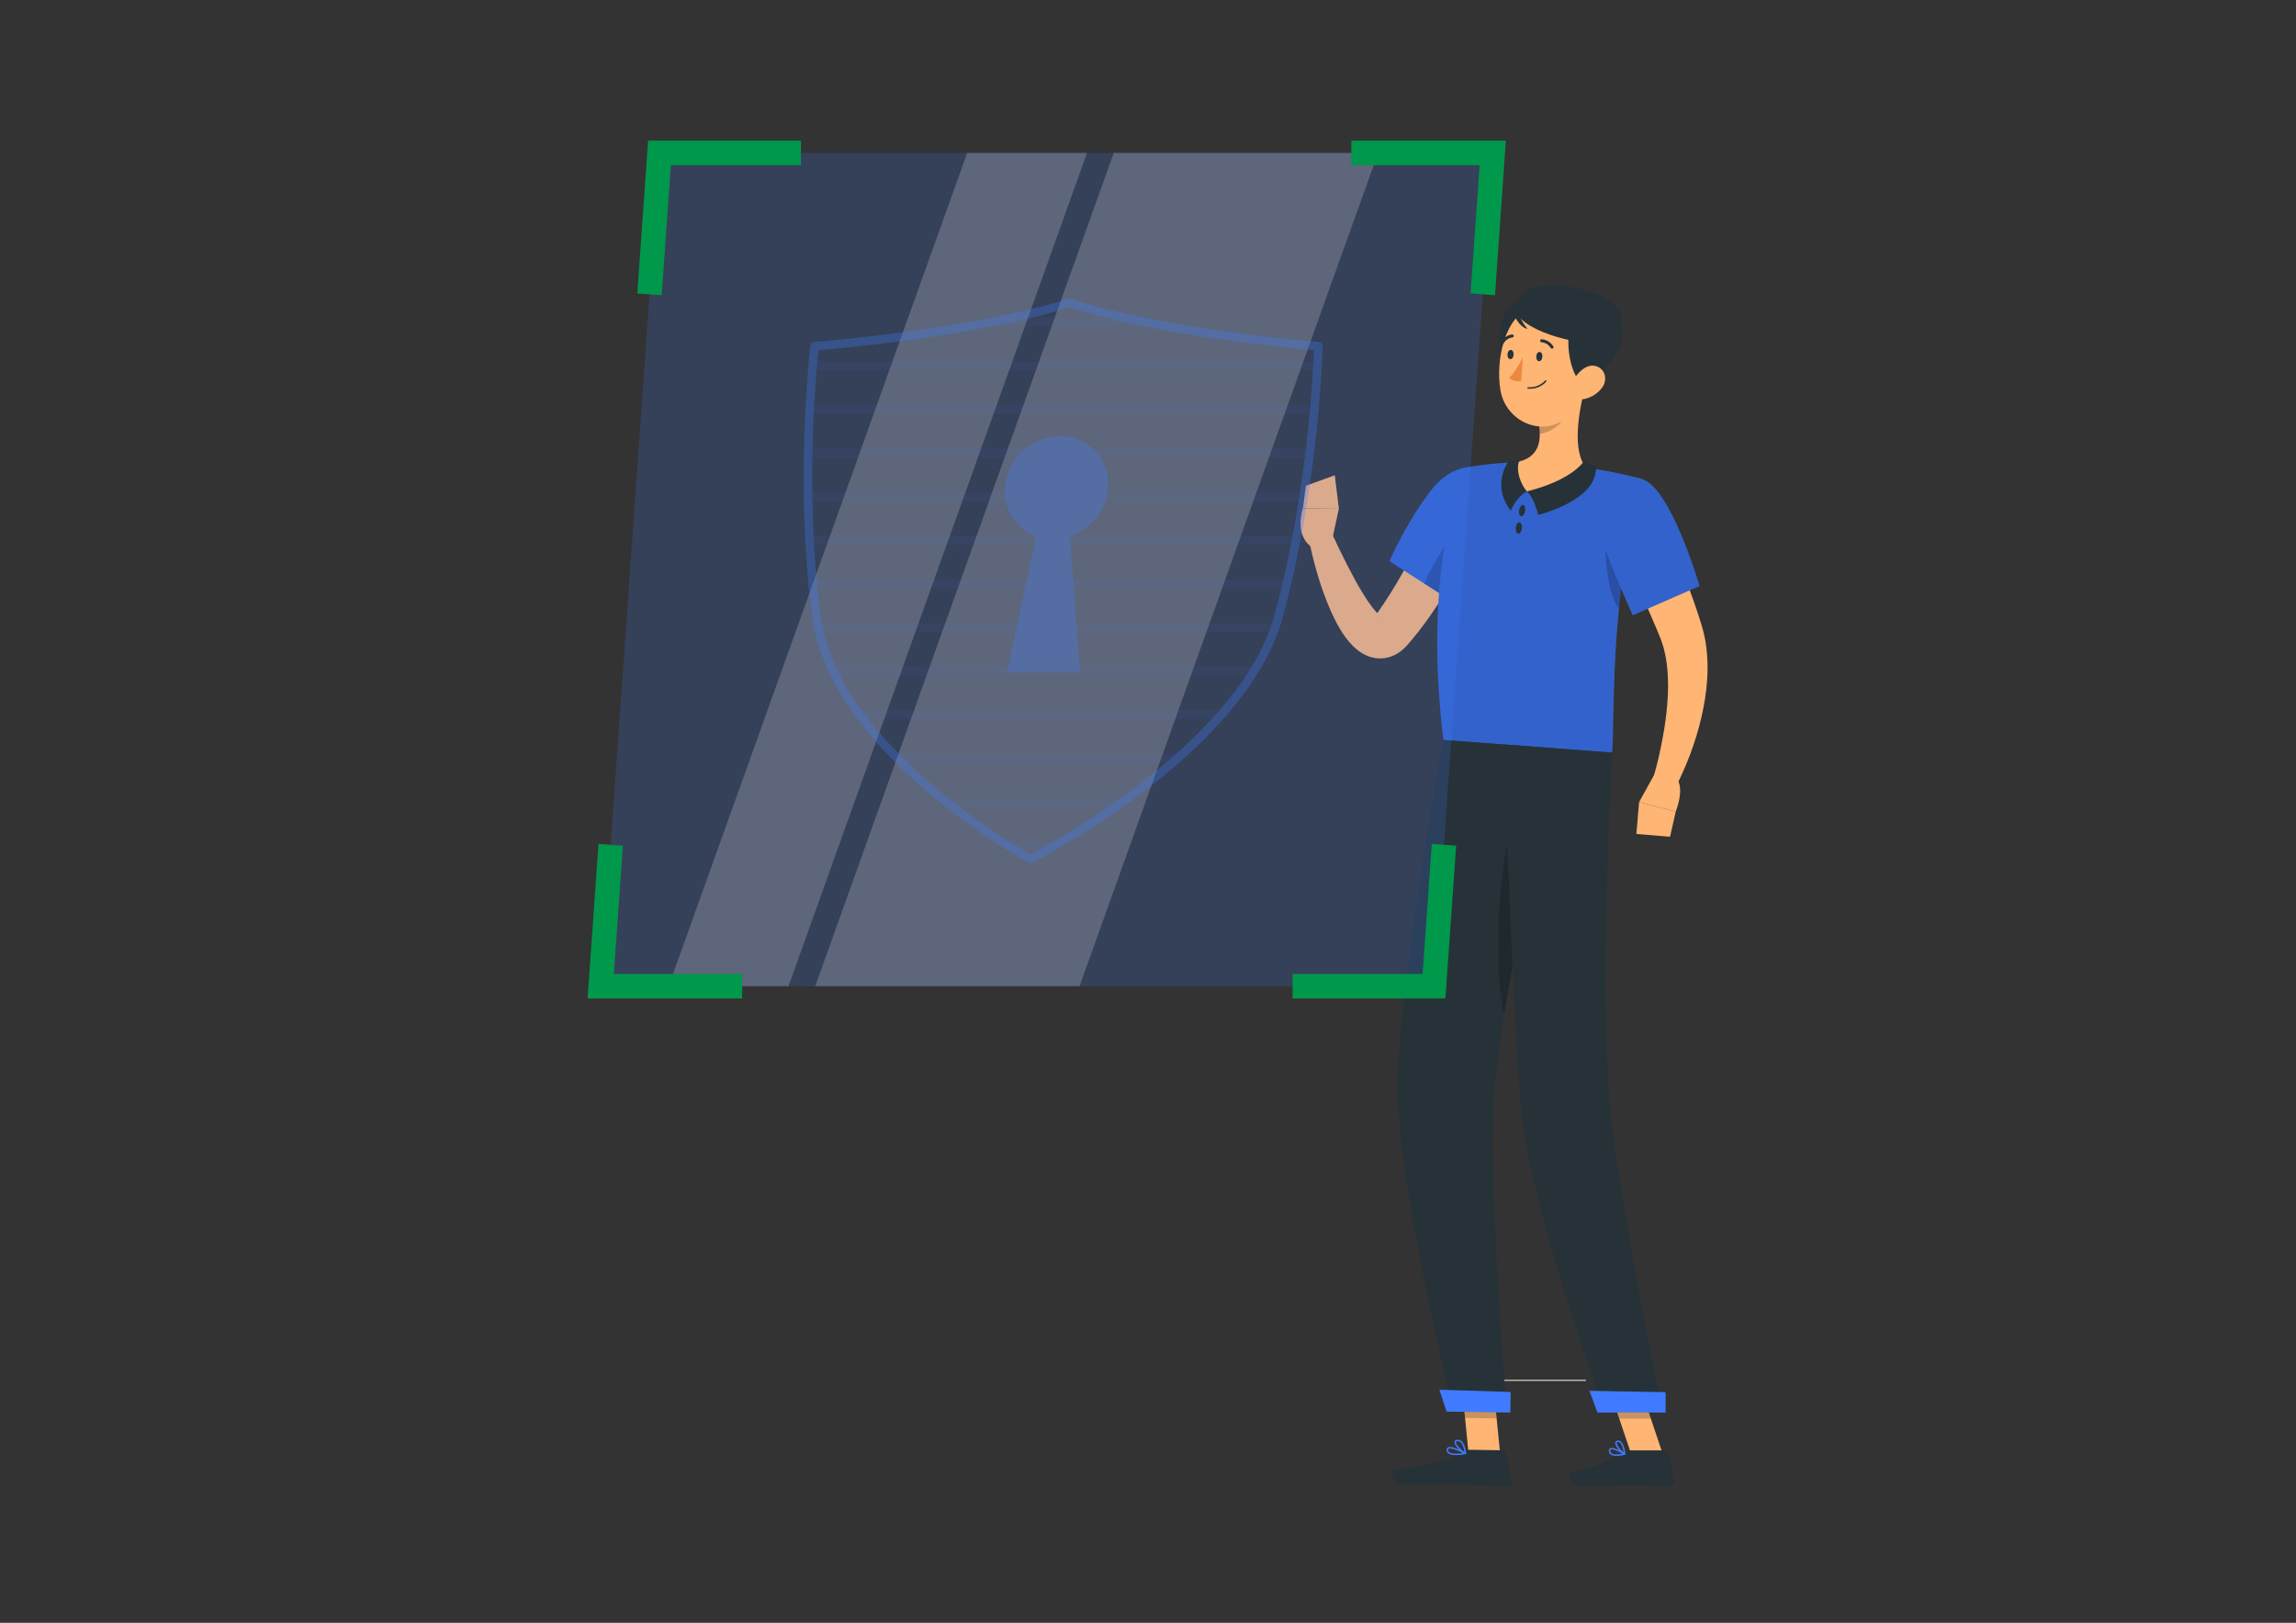 <?xml version="1.0" encoding="utf-8"?>
<!-- Generator: Adobe Illustrator 17.0.0, SVG Export Plug-In . SVG Version: 6.00 Build 0)  -->
<!DOCTYPE svg PUBLIC "-//W3C//DTD SVG 1.1//EN" "http://www.w3.org/Graphics/SVG/1.1/DTD/svg11.dtd">
<svg version="1.1" id="Layer_1" xmlns="http://www.w3.org/2000/svg" xmlns:xlink="http://www.w3.org/1999/xlink" x="0px" y="0px"
	 width="842.35px" height="595.3px" viewBox="0 0 842.35 595.3" enable-background="new 0 0 842.35 595.3" xml:space="preserve">
<rect x="0" y="0" width="842.35" height="595.3" fill="#333333" stroke="none"/>
<g>
	<g>
		<rect x="533.587" y="506.183" fill="#EBEBEB" width="48.271" height="0.361"/>
	</g>
</g>
<g>
	<polygon fill="#FFB573" points="550.374,533.354 538.778,533.172 536.113,506.269 547.71,506.45 	"/>
	<polygon fill="#FFB573" points="610.036,533.396 598.438,533.396 589.402,506.538 601,506.538 	"/>
	<path fill="#263238" d="M596.89,532.053h14.14c0.474,0,0.885,0.329,0.987,0.792l2.291,10.309c0.238,1.069-0.603,2.081-1.698,2.063
		c-4.549-0.078-7.869-0.345-13.599-0.345c-3.525,0-14.156,0.366-19.024,0.366c-4.761,0-5.504-4.814-3.511-5.25
		c8.936-1.955,15.67-4.651,18.531-7.222C595.524,532.302,596.197,532.053,596.89,532.053z"/>
	<path fill="#263238" d="M538.88,531.83l12.664,0.199c0.474,0.008,0.879,0.343,0.975,0.808l2.129,10.344
		c0.221,1.072-0.606,2.072-1.701,2.036c-4.567-0.149-11.164-0.52-16.906-0.61c-6.714-0.105-12.518,0.17-20.391,0.047
		c-4.761-0.075-6.006-4.908-4.007-5.313c9.103-1.842,16.514-1.939,24.429-6.65C536.933,532.178,537.879,531.815,538.88,531.83z"/>
	<path fill="#FFB573" d="M546.001,187.752c-3.721,8.265-7.724,16.048-12.228,23.81c-2.245,3.861-4.589,7.693-7.125,11.451
		c-2.49,3.775-5.208,7.489-8.209,11.115l-1.15,1.357l-0.576,0.677c-0.201,0.233-0.328,0.399-0.732,0.827
		c-1.343,1.411-3.196,3.089-6.156,4.015c-1.43,0.463-3.074,0.619-4.552,0.482c-1.52-0.125-2.796-0.544-3.918-1.017
		c-2.181-0.983-3.635-2.191-4.813-3.315c-2.301-2.283-3.766-4.46-5.048-6.639c-1.272-2.172-2.322-4.314-3.287-6.451
		c-3.738-8.58-6.134-17.071-7.953-25.933l8.315-2.587c1.777,3.787,3.614,7.701,5.543,11.439c1.916,3.755,3.881,7.455,6.005,10.872
		c1.047,1.709,2.137,3.35,3.26,4.8c1.113,1.434,2.281,2.754,3.186,3.408c0.428,0.33,0.764,0.406,0.585,0.269
		c-0.113-0.087-0.339-0.173-0.77-0.25c-0.401-0.074-0.938-0.003-1.344,0.092c-0.871,0.278-1.004,0.488-0.908,0.3l1.615-2.217
		c4.602-6.506,8.809-13.815,12.79-21.225c3.982-7.388,7.854-15.095,11.472-22.565L546.001,187.752z"/>
	<g>
		<path fill="#407BFF" d="M550.828,180.483c3.127,10.638-18.887,39.642-18.887,39.642l-22.197-14.284
			c0,0,6.524-14.798,15.382-26.082C534.22,168.173,547.395,168.808,550.828,180.483z"/>
		<path opacity="0.2" d="M550.828,180.483c3.127,10.638-18.887,39.642-18.887,39.642l-22.197-14.284c0,0,6.524-14.798,15.382-26.082
			C534.22,168.173,547.395,168.808,550.828,180.483z"/>
	</g>
	<path opacity="0.2" d="M537.297,192.973c-4.566,1.951-11.285,12.946-14.781,21.096l9.421,6.054c0,0,8.481-11.169,14.16-22.194
		C543.12,194.663,539.71,191.947,537.297,192.973z"/>
	<path fill="#FFB573" d="M488.354,199.699l2.851-13.079l-13.202-0.102c0,0-3.525,9.823,3.566,14.411L488.354,199.699z"/>
	<polygon fill="#FFB573" points="489.701,174.355 479.122,178.167 478.004,186.518 491.205,186.62 	"/>
	<polygon opacity="0.2" points="536.116,506.276 537.488,520.143 549.089,520.325 547.718,506.458 	"/>
	<polygon opacity="0.2" points="601.005,506.545 589.402,506.545 594.066,520.389 605.669,520.389 	"/>
	<g>
		<path fill="#407BFF" d="M602.527,175.779c-12.493,44.055-9.973,90.817-11.101,100.279c-9.072-0.659-43.24-3.206-61.866-4.597
			c-8.114-66.012,8.127-99.928,8.127-99.928s3.977-0.773,9.387-1.328c1.697-0.174,3.526-0.327,5.432-0.426
			c1.053-0.063,2.122-0.097,3.206-0.119c6.999-0.114,18.428,0.997,26.302,1.96c1.648,0.205,3.328,0.453,4.95,0.718
			c1.507,0.257,2.985,0.531,4.377,0.809C597.654,174.405,602.527,175.779,602.527,175.779z"/>
		<path opacity="0.2" d="M602.527,175.779c-12.493,44.055-9.973,90.817-11.101,100.279c-9.072-0.659-43.24-3.206-61.866-4.597
			c-8.114-66.012,8.127-99.928,8.127-99.928s3.977-0.773,9.387-1.328c1.697-0.174,3.526-0.327,5.432-0.426
			c1.053-0.063,2.122-0.097,3.206-0.119c6.999-0.114,18.428,0.997,26.302,1.96c1.648,0.205,3.328,0.453,4.95,0.718
			c1.507,0.257,2.985,0.531,4.377,0.809C597.654,174.405,602.527,175.779,602.527,175.779z"/>
	</g>
	<path opacity="0.2" d="M589.328,194.678c-1.113,4.262,0.159,23.711,4.609,28.508c0.607-6.228,1.416-12.73,2.485-19.376
		L589.328,194.678z"/>
	<path fill="#FFB573" d="M581.607,141.812c-2.289,8.338-5.098,23.718,0.402,29.805c-4.939,4.229-11.344,9.063-21.418,8.669
		c-10.074-0.395-7.804-7.175-4.879-10.625c9.603-1.551,9.88-8.57,8.726-15.266L581.607,141.812z"/>
	<path fill="#263238" d="M581.088,169.218c0,0-4.157,6.86-20.893,11.046c2.771,2.56,4.116,8.621,4.116,8.621
		s21.834-5.268,21.172-17.494C584.339,170.242,581.088,169.218,581.088,169.218z"/>
	<path fill="#263238" d="M554.244,187.355c0,0,2.2-5.293,5.951-7.09c-1.744-1.815-4.375-7.273-2.799-11.287
		c-2.598-0.12-3.882,0.241-3.882,0.241S546.899,177.561,554.244,187.355z"/>
	
		<ellipse transform="matrix(0.985 0.173 -0.173 0.985 40.843 -93.809)" fill="#263238" cx="558.37" cy="187.311" rx="1.124" ry="2.087"/>
	
		<ellipse transform="matrix(0.996 0.085 -0.085 0.996 18.574 -46.84)" fill="#263238" cx="557.369" cy="193.92" rx="1.124" ry="2.087"/>
	<path opacity="0.2" d="M574.608,146.946l-10.161,7.441c0.279,1.585,0.468,3.186,0.464,4.728c3.643-0.253,8.89-3.841,9.553-7.587
		C574.793,149.661,574.849,147.846,574.608,146.946z"/>
	<path fill="#263238" d="M558.4,110.279c-9.014-0.194-10.829,21.585-4.987,25.393C559.255,139.48,575.275,110.642,558.4,110.279z"/>
	<path fill="#FFB573" d="M583.562,129.153c-1.556,11.405-1.888,18.159-8.112,23.609c-9.363,8.198-23.114,1.898-24.997-9.741
		c-1.694-10.477,1.135-27.368,12.689-31.093C574.526,108.259,585.118,117.748,583.562,129.153z"/>
	<path fill="#263238" d="M581.927,140.321c-5.809,3.049-12.45-28.513,2.919-26.866C604.083,115.516,593.532,134.231,581.927,140.321
		z"/>
	<path fill="#263238" d="M556.193,113.392c0,7.062,22.928,14.084,30.794,11.676c7.867-2.408,9.83-8.597,5.619-13.004
		C585.462,104.589,556.193,99.542,556.193,113.392z"/>
	<path fill="#263238" d="M557.115,114.34c0,0,0.516,3.172,3.306,6.249c-2.047-0.119-4.089-3.027-4.739-4.72
		C555.033,114.176,557.115,114.34,557.115,114.34z"/>
	<path fill="#FFB573" d="M587.796,142.167c-1.821,2.513-4.633,3.951-7.158,4.312c-3.798,0.543-5.2-2.973-3.729-6.298
		c1.324-2.992,4.896-6.88,8.508-5.899C588.976,135.249,589.879,139.294,587.796,142.167z"/>
	<path fill="#263238" d="M533.184,517.397l19.636,0.299c0,0-6.549-77.571-4.78-113.668c0.539-10.981,2.744-26.34,5.645-42.8
		c3.664-20.74,5.426-29.013,10.164-55.225c3.379-18.69,6.381-31.514,6.381-31.514l-40.669-3.023c0,0-17.247,93.487-16.851,128.883
		C513.116,437.152,533.184,517.397,533.184,517.397z"/>
	<path opacity="0.2" d="M555.922,299.26c-7.311,18.206-7.456,60.86-4.089,72.867c0.578-3.555,1.199-7.196,1.85-10.895
		c3.67-20.749,5.433-29.014,10.172-55.225c0.087-0.52,0.188-1.026,0.275-1.532C561.615,302.266,558.855,300.402,555.922,299.26z"/>
	<path fill="#263238" d="M551.503,273.098c0,0,3.592,97.801,6.317,131.674c2.985,37.094,30.789,112.937,30.789,112.937h21.243
		c0,0-14.173-69.417-18.521-105.44c-4.952-41.033,0.089-136.2,0.089-136.2L551.503,273.098z"/>
	<polygon fill="#407BFF" points="586.067,518.168 611.081,518.168 611.081,510.695 583.119,510.209 	"/>
	<polygon fill="#407BFF" points="530.711,517.815 554.111,518.182 554.229,510.622 528.078,509.814 	"/>
	
		<ellipse transform="matrix(0.997 0.074 -0.074 0.997 11.286 -41.581)" fill="#263238" cx="564.841" cy="130.98" rx="1.107" ry="1.694"/>
	
		<ellipse transform="matrix(0.997 0.074 -0.074 0.997 11.187 -40.765)" fill="#263238" cx="554.296" cy="130.196" rx="1.107" ry="1.694"/>
	<path fill="#ED893E" d="M558.718,130.991c0,0-2.522,5.224-5.05,7.647c1.536,1.663,4.394,1.168,4.394,1.168L558.718,130.991z"/>
	<path fill="#263238" d="M561.809,142.595c3.584-0.214,5.414-2.555,5.498-2.665c0.092-0.12,0.069-0.292-0.051-0.384
		c-0.12-0.092-0.293-0.069-0.385,0.051c-0.021,0.027-2.158,2.745-6.24,2.441c-0.151-0.011-0.283,0.102-0.294,0.254
		c-0.011,0.151,0.102,0.283,0.254,0.294C561.016,142.616,561.422,142.618,561.809,142.595z"/>
	<path fill="#263238" d="M569.45,127.899c0.091-0.005,0.182-0.034,0.265-0.087c0.255-0.165,0.328-0.505,0.163-0.76
		c-1.649-2.553-4.185-2.593-4.292-2.593c-0.304-0.002-0.551,0.244-0.552,0.547c-0.001,0.302,0.242,0.549,0.544,0.552l0,0
		c0.083,0.001,2.061,0.053,3.376,2.091C569.066,127.821,569.258,127.91,569.45,127.899z"/>
	<path fill="#263238" d="M551.127,126.313c0.178-0.011,0.347-0.107,0.443-0.272c1.219-2.097,3.191-2.241,3.275-2.246
		c0.302-0.018,0.533-0.277,0.516-0.579c-0.017-0.302-0.273-0.533-0.575-0.518c-0.109,0.008-2.639,0.164-4.166,2.792
		c-0.153,0.262-0.063,0.599,0.199,0.751C550.916,126.295,551.023,126.319,551.127,126.313z"/>
	<g>
		<path fill="#407BFF" d="M593.054,534.08c1.073,0,2.23-0.223,3.035-0.417c0.108-0.026,0.189-0.114,0.207-0.223
			c0.018-0.109-0.032-0.218-0.125-0.277c-0.422-0.264-4.164-2.562-5.446-1.904c-0.199,0.102-0.442,0.32-0.471,0.777
			c-0.039,0.615,0.153,1.103,0.568,1.452C591.347,533.929,592.172,534.08,593.054,534.08z M595.293,533.277
			c-1.969,0.395-3.484,0.323-4.118-0.209c-0.278-0.234-0.4-0.56-0.373-0.997c0.013-0.214,0.1-0.285,0.174-0.322
			C591.642,531.406,593.773,532.397,595.293,533.277z"/>
		<path fill="#407BFF" d="M596.025,533.671c0.052,0,0.104-0.015,0.15-0.044c0.085-0.055,0.132-0.152,0.124-0.252
			c-0.011-0.142-0.288-3.488-1.636-4.589c-0.351-0.287-0.745-0.406-1.17-0.353c0,0,0,0,0,0c-0.657,0.081-0.829,0.486-0.874,0.72
			c-0.245,1.293,2.075,3.834,3.275,4.485C595.935,533.66,595.98,533.671,596.025,533.671z M593.684,528.969
			c0.226,0,0.434,0.079,0.631,0.241c0.864,0.706,1.235,2.656,1.37,3.634c-1.193-0.906-2.671-2.826-2.526-3.59
			c0.013-0.07,0.044-0.233,0.401-0.277l0,0C593.602,528.972,593.643,528.969,593.684,528.969z"/>
		<path fill="#407BFF" d="M537.714,533.415c0.097-0.032,0.169-0.115,0.185-0.218c0.018-0.115-0.039-0.229-0.141-0.285
			c-0.522-0.281-5.147-2.717-6.568-1.954c-0.274,0.147-0.435,0.398-0.465,0.724v0c-0.05,0.547,0.116,0.999,0.494,1.344
			c1.254,1.146,4.585,0.742,6.459,0.398C537.69,533.422,537.702,533.419,537.714,533.415z M531.55,531.399
			c0.879-0.289,3.392,0.714,5.217,1.62c-2.567,0.385-4.474,0.244-5.178-0.399c-0.248-0.226-0.351-0.517-0.317-0.888
			c0.013-0.143,0.066-0.23,0.178-0.29C531.481,531.425,531.514,531.411,531.55,531.399z"/>
		<path fill="#407BFF" d="M537.714,533.415c0.025-0.008,0.049-0.02,0.071-0.035c0.08-0.056,0.125-0.15,0.117-0.247
			c-0.011-0.133-0.274-3.261-1.731-4.495c-0.444-0.377-0.954-0.543-1.516-0.495l0,0c-0.757,0.065-0.98,0.444-1.035,0.752
			c-0.233,1.308,2.501,3.859,3.891,4.509C537.576,533.433,537.648,533.437,537.714,533.415z M534.421,528.742
			c0.072-0.024,0.163-0.042,0.282-0.052l0,0c0.416-0.036,0.781,0.084,1.114,0.367c0.957,0.811,1.341,2.685,1.475,3.6
			c-1.415-0.881-3.269-2.881-3.13-3.666C534.17,528.941,534.193,528.817,534.421,528.742z M534.679,528.416l-0.006,0.002
			L534.679,528.416z"/>
	</g>
	<g>
		<path fill="#FFB573" d="M605.505,183.002c4.041,8.127,7.673,16.241,11.009,24.62c1.694,4.169,3.255,8.399,4.787,12.665
			c0.75,2.144,1.474,4.292,2.167,6.474l0.523,1.63l0.558,1.872c0.403,1.283,0.644,2.569,0.941,3.851
			c1.903,10.306,0.78,20.072-1.324,29.22c-1.07,4.583-2.456,9.029-4.067,13.361c-0.828,2.16-1.708,4.292-2.64,6.402
			c-0.933,2.135-1.896,4.142-3.07,6.309l-7.985-3.475c1.116-3.942,2.239-8.195,3.032-12.345c0.87-4.162,1.535-8.339,1.991-12.474
			c0.411-4.136,0.686-8.24,0.496-12.216c-0.108-3.978-0.64-7.815-1.595-11.326c-0.276-0.853-0.489-1.74-0.821-2.546
			c-0.167-0.431-0.272-0.776-0.482-1.278l-0.616-1.487c-0.804-1.983-1.687-3.958-2.526-5.944c-1.691-3.977-3.517-7.924-5.29-11.898
			l-10.904-23.743L605.505,183.002z"/>
		<g>
			<path fill="#407BFF" d="M602.524,175.78c10.582,3.314,20.987,39.194,20.987,39.194l-24.483,10.716c0,0-7.92-17.339-12.474-30.928
				C581.593,179.961,589.706,171.766,602.524,175.78z"/>
			<path opacity="0.2" d="M602.524,175.78c10.582,3.314,20.987,39.194,20.987,39.194l-24.483,10.716c0,0-7.92-17.339-12.474-30.928
				C581.593,179.961,589.706,171.766,602.524,175.78z"/>
		</g>
		<path fill="#FFB573" d="M607.054,283.925l-5.712,10.302l13.449,3.504c0,0,4.071-9.994-0.731-13.161L607.054,283.925z"/>
		<polygon fill="#FFB573" points="600.342,305.925 612.7,306.95 614.791,297.731 601.343,294.227 		"/>
	</g>
</g>
<g>
	<polygon opacity="0.19" fill="#407BFF" points="526.105,361.781 220.392,361.781 241.949,56.083 547.662,56.083 	"/>
	<polygon opacity="0.2" fill="#FFFFFF" points="289.279,361.781 245.3,361.781 354.838,56.083 398.817,56.083 	"/>
	<polygon opacity="0.2" fill="#FFFFFF" points="396.06,361.781 299.078,361.781 408.616,56.083 505.598,56.083 	"/>
	<g>
		<polygon fill="#00984A" points="242.768,108.289 233.811,107.657 237.765,51.594 293.84,51.594 293.84,60.572 246.132,60.572 		
			"/>
		<polygon fill="#00984A" points="272.283,366.27 215.575,366.27 219.572,309.589 228.53,310.221 225.209,357.291 272.283,357.291 
					"/>
		<polygon fill="#00984A" points="548.482,108.289 539.525,107.657 542.845,60.572 495.771,60.572 495.771,51.594 552.479,51.594 		
			"/>
		<polygon fill="#00984A" points="530.289,366.27 474.215,366.27 474.215,357.291 521.922,357.291 525.284,309.589 534.242,310.221 
					"/>
	</g>
	<g opacity="0.3">
		<path fill="#407BFF" d="M378.007,316.7c-0.263,0-0.525-0.065-0.762-0.194c-0.089-0.048-2.212-1.211-5.784-3.4
			c-1.503-0.913-3.271-2.023-5.246-3.287c-6.282-4.083-12.34-8.386-18.013-12.796c-1.373-1.072-2.752-2.168-4.154-3.303
			c-5.232-4.278-10.059-8.583-14.353-12.8c-1.105-1.089-2.19-2.189-3.276-3.314c-4.081-4.229-7.81-8.553-11.088-12.85
			c-0.841-1.087-1.65-2.195-2.444-3.316c-3.049-4.279-5.691-8.626-7.847-12.916c-0.555-1.083-1.095-2.216-1.599-3.356
			c-1.946-4.311-3.439-8.684-4.432-12.983c-0.253-1.021-0.481-2.131-0.696-3.37c-0.151-0.816-0.277-1.664-0.389-2.512
			c-0.436-3.304-0.821-6.677-1.181-10.314c-0.114-1.082-0.217-2.172-0.32-3.263c-0.377-4.278-0.686-8.572-0.917-12.788l-0.024-0.43
			c-0.056-0.961-0.111-1.914-0.155-2.867c-0.199-4.157-0.343-8.449-0.426-12.754l-0.041-3.281
			c-0.049-4.551-0.041-8.842,0.025-12.759c0.014-1.102,0.039-2.198,0.065-3.281c0.106-4.715,0.257-9.007,0.449-12.755l0.011-0.246
			c0.049-1.045,0.097-2.058,0.155-3.049c0.258-4.656,0.56-9.067,0.873-12.753c0.104-1.27,0.192-2.335,0.285-3.29
			c0.335-3.638,0.581-5.668,0.581-5.668c0.09-0.753,0.701-1.337,1.457-1.394c0.267-0.02,26.926-2.067,55.32-7.062
			c5.756-1.011,11.353-2.108,16.636-3.258c7.787-1.695,14.922-3.547,21.202-5.505c0.313-0.098,0.652-0.096,0.965,0.006
			c5.998,1.956,12.866,3.807,20.412,5.501c5.118,1.15,10.559,2.246,16.172,3.257c27.685,4.993,54.051,7.04,54.315,7.06
			c0.84,0.064,1.484,0.773,1.467,1.616c0,0-0.039,2.03-0.219,5.677c-0.044,0.975-0.107,2.074-0.179,3.288
			c-0.207,3.709-0.528,8.121-0.927,12.752c-0.075,0.919-0.162,1.857-0.251,2.822l-0.044,0.472c-0.343,3.78-0.797,8.071-1.35,12.752
			c-0.131,1.106-0.258,2.19-0.399,3.286c-0.49,3.937-1.087,8.228-1.774,12.749l-0.499,3.271c-0.697,4.343-1.446,8.634-2.228,12.768
			c-0.175,0.93-0.36,1.863-0.546,2.803l-0.099,0.495c-0.821,4.191-1.736,8.484-2.715,12.758c-0.258,1.103-0.517,2.2-0.787,3.297
			c-0.871,3.628-1.733,7-2.631,10.298c-0.231,0.845-0.477,1.689-0.745,2.52c-0.387,1.23-0.772,2.336-1.174,3.37
			c-1.587,4.265-3.69,8.623-6.242,12.933c-0.645,1.108-1.342,2.237-2.064,3.343c-2.746,4.265-5.99,8.6-9.637,12.874
			c-0.947,1.115-1.909,2.22-2.91,3.312c-3.859,4.274-8.191,8.588-12.867,12.817c-1.24,1.123-2.481,2.221-3.732,3.306
			c-4.886,4.214-10.313,8.512-16.132,12.779c-1.568,1.138-3.1,2.233-4.617,3.301c-6.293,4.408-12.951,8.706-19.79,12.778
			c-2.16,1.268-4.082,2.377-5.719,3.292c-3.869,2.183-6.151,3.343-6.247,3.391C378.499,316.643,378.254,316.7,378.007,316.7z
			 M300.315,128.473c-0.103,0.948-0.253,2.4-0.428,4.298c-0.092,0.949-0.178,1.998-0.272,3.156c-0.32,3.76-0.621,8.139-0.876,12.769
			c-0.058,0.985-0.104,1.986-0.154,3.02l-0.013,0.252c-0.189,3.723-0.34,7.985-0.446,12.672c-0.025,1.073-0.051,2.158-0.063,3.255
			c-0.066,3.894-0.073,8.156-0.024,12.674l0.04,3.269c0.082,4.263,0.224,8.525,0.422,12.654c0.044,0.943,0.099,1.884,0.154,2.834
			l0.025,0.435c0.23,4.185,0.535,8.444,0.907,12.663c0.103,1.084,0.205,2.164,0.318,3.245c0.357,3.611,0.741,6.951,1.171,10.22
			c0.104,0.793,0.221,1.587,0.367,2.368c0.205,1.183,0.419,2.221,0.659,3.191c0.951,4.12,2.378,8.293,4.243,12.427
			c0.484,1.095,0.996,2.172,1.53,3.212c2.09,4.157,4.645,8.364,7.603,12.514c0.772,1.089,1.555,2.161,2.375,3.221
			c3.21,4.209,6.859,8.439,10.855,12.58c1.067,1.107,2.135,2.188,3.217,3.256c4.225,4.147,8.979,8.387,14.13,12.6
			c1.383,1.118,2.747,2.203,4.102,3.262c5.6,4.353,11.583,8.603,17.782,12.631c1.943,1.243,3.689,2.34,5.18,3.246
			c2.303,1.411,4.012,2.399,4.919,2.913c0.968-0.508,2.836-1.505,5.378-2.939c1.626-0.909,3.528-2.007,5.66-3.258
			c6.763-4.027,13.354-8.282,19.579-12.643c1.501-1.058,3.022-2.143,4.57-3.268c5.746-4.213,11.106-8.459,15.926-12.616
			c1.232-1.067,2.455-2.15,3.679-3.258c4.597-4.158,8.853-8.397,12.649-12.598c0.979-1.071,1.916-2.146,2.84-3.234
			c3.559-4.169,6.716-8.387,9.392-12.542c0.698-1.07,1.366-2.151,1.99-3.223c2.462-4.158,4.483-8.345,6.012-12.454
			c0.384-0.989,0.746-2.031,1.116-3.206c0.258-0.796,0.49-1.594,0.707-2.392c0.89-3.265,1.744-6.606,2.609-10.213
			c0.271-1.095,0.526-2.179,0.78-3.263c0.971-4.233,1.877-8.493,2.692-12.654l0.1-0.499c0.184-0.929,0.367-1.85,0.541-2.772
			c0.776-4.107,1.52-8.369,2.211-12.671l0.497-3.258c0.683-4.491,1.276-8.754,1.764-12.668c0.14-1.09,0.267-2.163,0.391-3.224
			c0.555-4.689,1.006-8.951,1.346-12.705l0.044-0.476c0.089-0.956,0.175-1.885,0.25-2.795c0-0.002,0-0.004,0.001-0.006
			c0.395-4.601,0.713-8.979,0.919-12.663c0.072-1.203,0.135-2.286,0.179-3.254c0.086-1.769,0.14-3.151,0.172-4.099
			c-6.017-0.513-29.076-2.639-53.126-6.977c-5.657-1.019-11.142-2.124-16.305-3.284c-7.442-1.671-14.242-3.495-20.219-5.424
			c-6.25,1.93-13.307,3.755-20.986,5.426c-5.325,1.16-10.965,2.264-16.763,3.283C329.673,125.869,306.046,127.994,300.315,128.473z"
			/>
		<g>
			<path fill="#407BFF" d="M406.572,178.916c-0.738,10.472-9.826,18.961-20.298,18.961s-18.363-8.489-17.624-18.961
				c0.738-10.472,9.826-18.961,20.298-18.961C399.42,159.955,407.31,168.444,406.572,178.916z"/>
			<polygon fill="#407BFF" points="391.78,185.528 387.144,185.528 382.509,185.528 369.42,246.593 396.257,246.593 			"/>
		</g>
		<g opacity="0.2">
			<path fill="#407BFF" d="M429.186,119.913h-74.831c5.546-0.975,11.163-2.065,16.7-3.271h41.892
				C418.314,117.848,423.778,118.939,429.186,119.913z"/>
			<path fill="#407BFF" d="M483.266,135.896H298.023c0.098-1.206,0.188-2.296,0.282-3.271h185.14
				C483.402,133.6,483.338,134.69,483.266,135.896z"/>
			<path fill="#407BFF" d="M482.344,148.607c-0.088,1.065-0.19,2.155-0.295,3.284H296.984c0.054-1.129,0.105-2.219,0.168-3.284
				H482.344z"/>
			<path fill="#407BFF" d="M480.703,164.602c-0.127,1.077-0.255,2.168-0.397,3.271H296.473c0.014-1.103,0.039-2.193,0.064-3.271
				H480.703z"/>
			<path fill="#407BFF" d="M478.537,180.584c-0.167,1.09-0.332,2.168-0.5,3.271H296.488c-0.012-1.103-0.026-2.18-0.039-3.271
				H478.537z"/>
			<path fill="#407BFF" d="M475.819,196.566c-0.205,1.09-0.423,2.181-0.642,3.284H297.092c-0.064-1.103-0.128-2.193-0.179-3.284
				H475.819z"/>
			<path fill="#407BFF" d="M472.472,212.561c-0.256,1.09-0.513,2.18-0.782,3.271H298.324c-0.115-1.09-0.218-2.181-0.321-3.271
				H472.472z"/>
			<path fill="#407BFF" d="M468.344,228.543c-0.347,1.103-0.719,2.193-1.142,3.283H300.557c-0.269-1.09-0.488-2.18-0.679-3.283
				H468.344z"/>
			<path fill="#407BFF" d="M461.073,244.525c-0.642,1.103-1.323,2.206-2.027,3.284H306.459c-0.553-1.078-1.078-2.181-1.564-3.284
				H461.073z"/>
			<path fill="#407BFF" d="M449.53,260.52c-0.937,1.104-1.886,2.193-2.873,3.271H316.594c-0.835-1.078-1.63-2.168-2.412-3.271
				H449.53z"/>
			<path fill="#407BFF" d="M433.896,276.502c-1.233,1.116-2.464,2.207-3.707,3.284h-99.381c-1.091-1.077-2.169-2.168-3.244-3.284
				H433.896z"/>
			<path fill="#407BFF" d="M414.157,292.484c-1.555,1.129-3.081,2.22-4.592,3.284h-60.388c-1.361-1.064-2.734-2.155-4.129-3.284
				H414.157z"/>
			<path fill="#407BFF" d="M389.878,308.479c-2.141,1.257-4.053,2.36-5.682,3.271h-11.903c-1.5-0.911-3.257-2.014-5.221-3.271
				H389.878z"/>
		</g>
	</g>
</g>
</svg>

